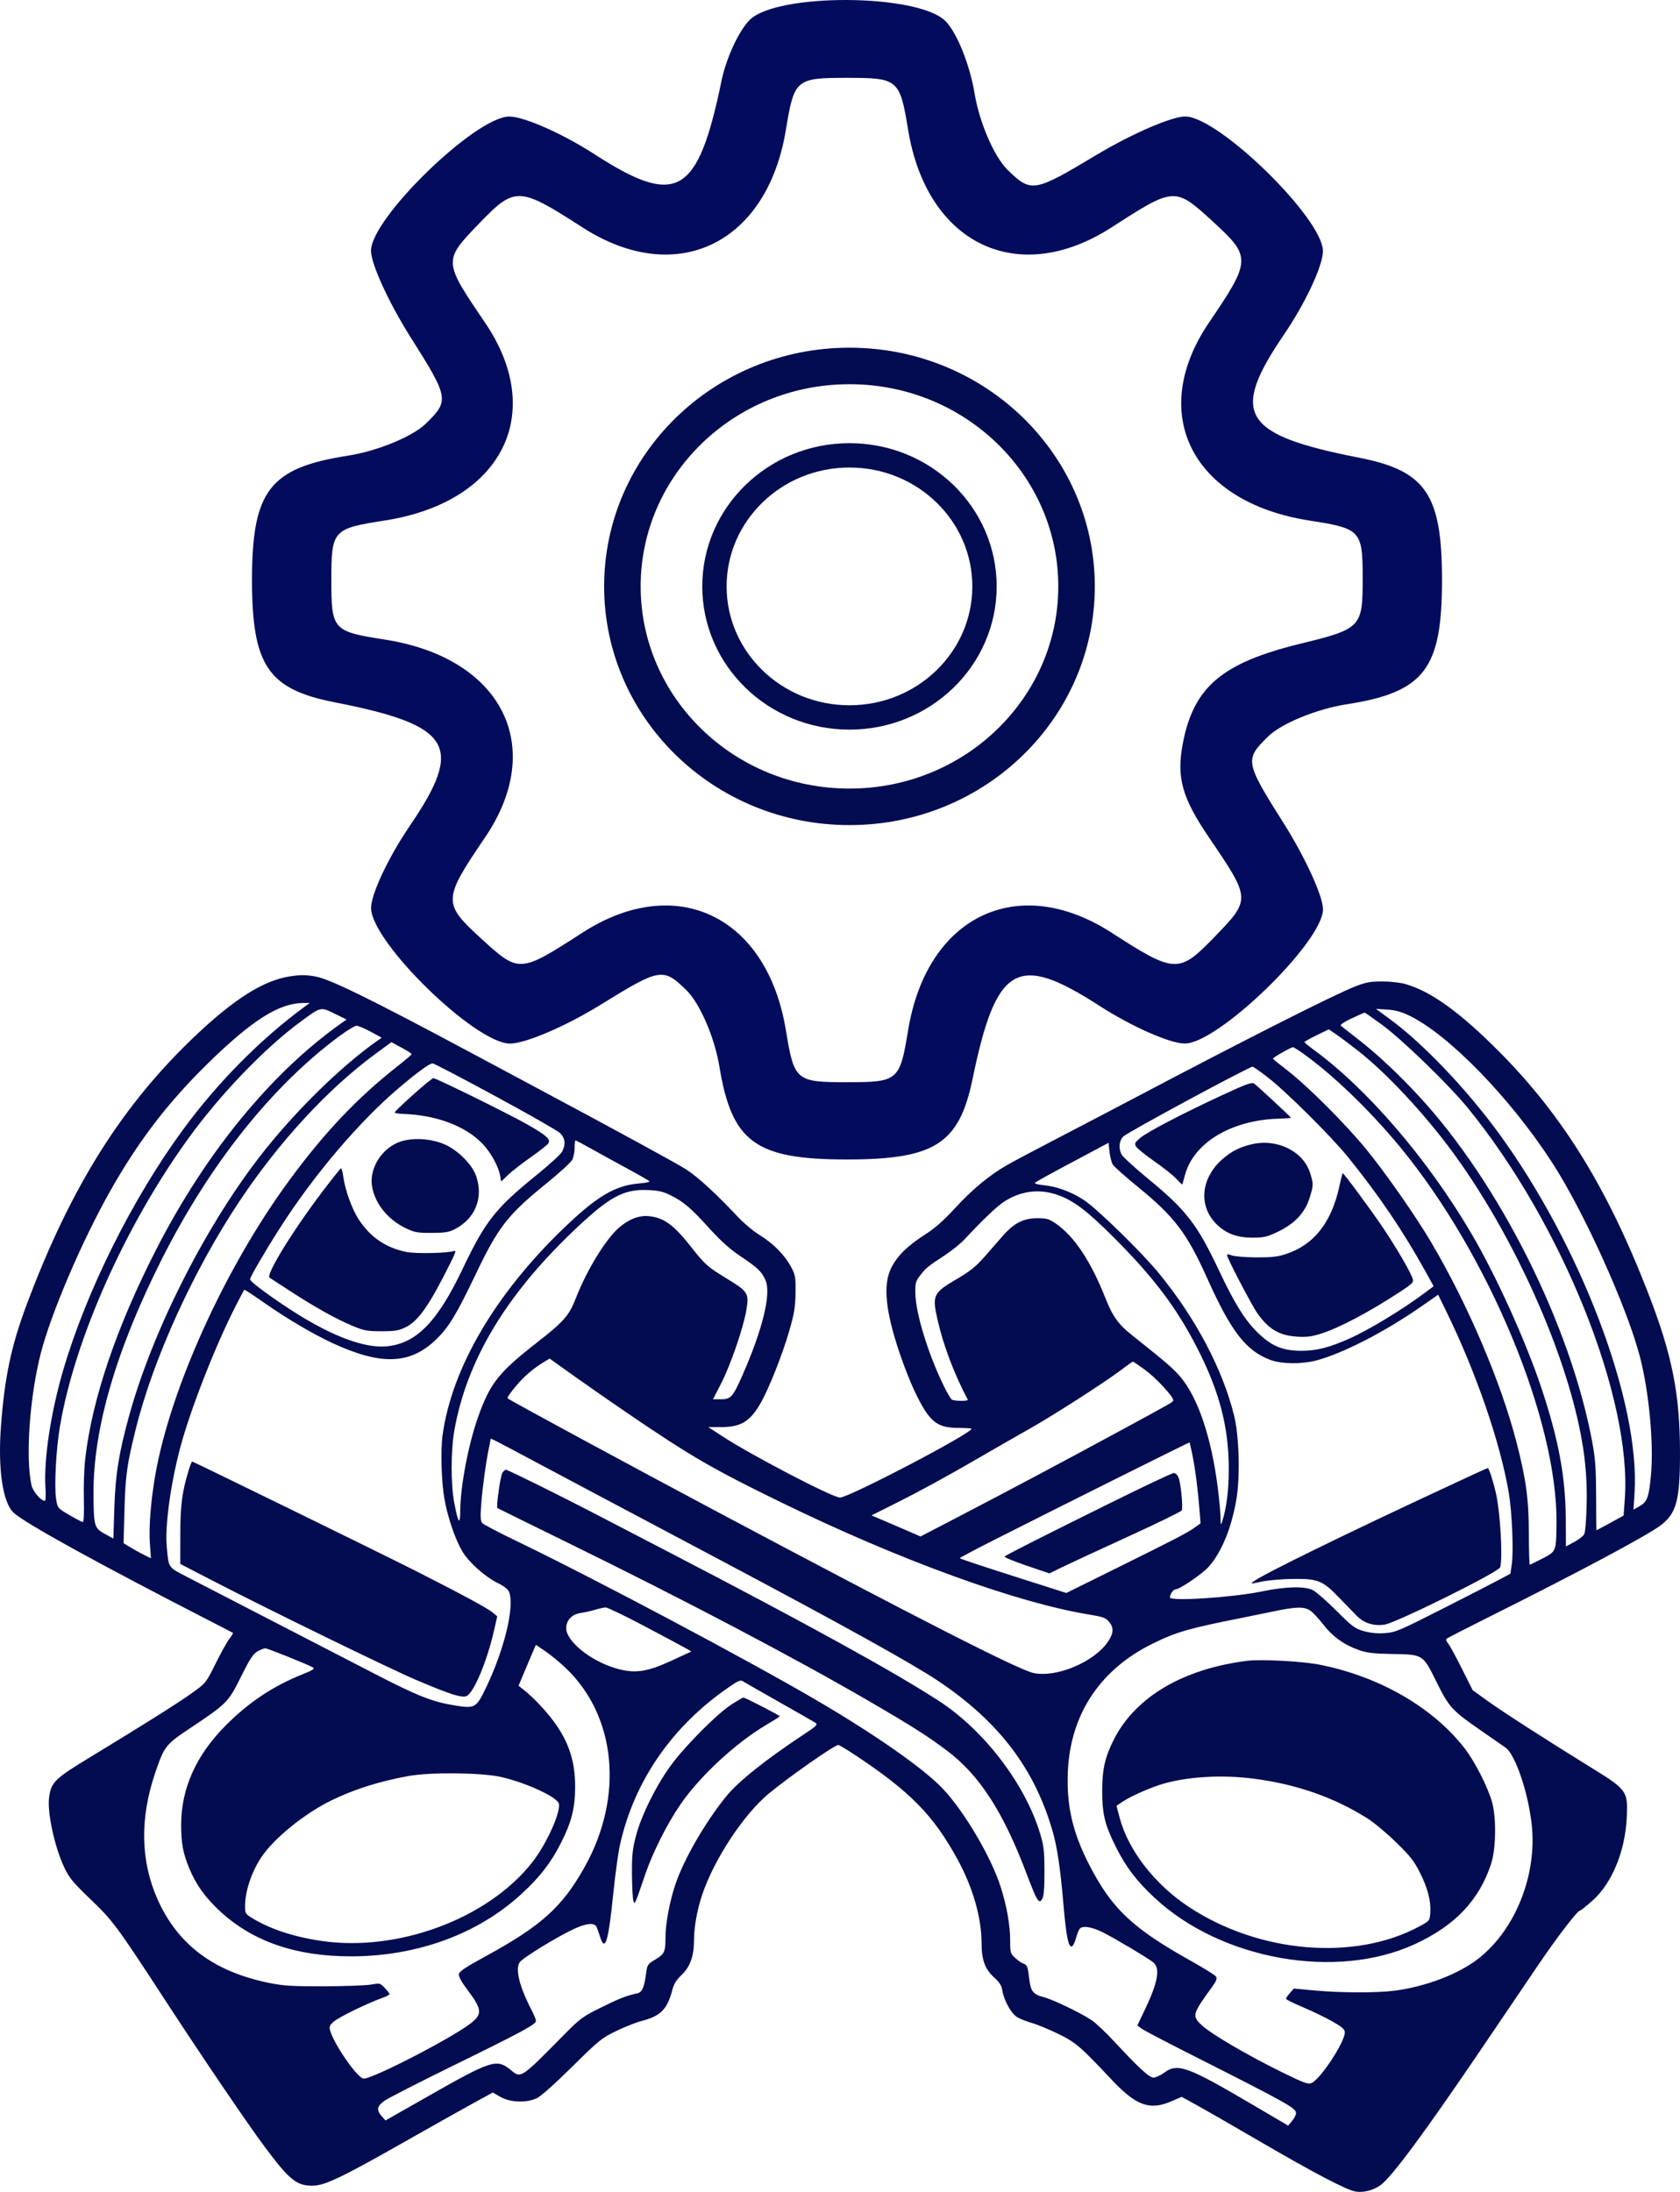 <svg width="138" height="180" viewBox="0 0 138 180" fill="none" xmlns="http://www.w3.org/2000/svg">
<path fill-rule="evenodd" clip-rule="evenodd" d="M61.596 1.624C60.706 2.49 59.657 4.751 59.265 6.647C57.323 16.04 55.605 17.036 48.859 12.68C46.215 10.972 43.053 9.573 41.834 9.57C39.088 9.564 30.475 17.921 30.475 20.591C30.475 21.669 31.938 24.865 33.727 27.695C36.886 32.693 36.922 32.896 34.978 34.789C33.878 35.86 30.983 37.047 28.545 37.426C22.15 38.422 20.7 40.309 20.7 47.632C20.7 54.646 22.02 56.6 27.477 57.67C37.126 59.561 38.149 61.234 33.674 67.801C31.92 70.375 30.483 73.415 30.48 74.556C30.474 77.341 39.034 85.699 41.892 85.699C43.145 85.699 46.471 84.278 49.285 82.541C54.245 79.478 54.459 79.441 56.391 81.323C57.487 82.389 58.702 85.204 59.092 87.578C60.115 93.804 62.053 95.216 69.575 95.216C76.779 95.216 78.787 93.931 79.886 88.618C81.828 79.225 83.546 78.229 90.292 82.585C92.935 84.293 96.097 85.692 97.317 85.695C100.062 85.7 108.675 77.344 108.675 74.674C108.675 73.596 107.212 70.4 105.423 67.57C102.264 62.571 102.228 62.368 104.172 60.476C105.272 59.404 108.167 58.218 110.605 57.839C117 56.842 118.45 54.956 118.45 47.632C118.45 40.618 117.131 38.664 111.673 37.594C102.025 35.704 101.002 34.031 105.477 27.463C107.231 24.89 108.668 21.811 108.671 20.624C108.676 17.951 100.093 9.565 97.35 9.565C96.244 9.565 92.96 10.99 90.054 12.731C84.92 15.807 84.711 15.842 82.767 13.95C81.667 12.878 80.448 10.06 80.058 7.686C79.668 5.313 78.581 2.623 77.643 1.71C75.348 -0.524 63.865 -0.586 61.596 1.624ZM74.595 10.66C76.136 20.047 83.61 23.632 91.302 18.676C96.49 15.334 96.5 15.333 99.645 18.209C102.792 21.088 102.781 21.385 99.317 26.48C94.227 33.968 97.91 41.245 107.551 42.745C111.794 43.406 111.934 43.557 111.934 47.519C111.934 51.518 111.817 51.64 106.774 52.873C100.385 54.437 98.054 56.413 97.166 61.022C96.623 63.841 97.081 65.495 99.317 68.785C102.75 73.836 102.752 73.846 99.797 76.908C96.84 79.971 96.535 79.961 91.302 76.588C83.61 71.632 76.136 75.218 74.595 84.605C73.912 88.759 73.781 88.871 69.575 88.871C65.37 88.871 65.238 88.759 64.555 84.605C63.014 75.218 55.541 71.632 47.849 76.588C42.66 79.931 42.651 79.932 39.505 77.056C36.359 74.177 36.37 73.879 39.833 68.785C44.924 61.296 41.241 54.02 31.599 52.52C27.332 51.855 27.217 51.727 27.217 47.632C27.217 43.538 27.332 43.41 31.599 42.745C41.241 41.245 44.924 33.968 39.833 26.48C36.4 21.429 36.399 21.419 39.353 18.357C42.31 15.293 42.616 15.304 47.849 18.676C55.541 23.632 63.014 20.047 64.555 10.66C65.238 6.505 65.37 6.393 69.575 6.393C73.781 6.393 73.912 6.505 74.595 10.66Z" fill="url(#paint0_linear_108_255)"/>
<path fill-rule="evenodd" clip-rule="evenodd" d="M23.718 80.196C21.618 80.552 19.303 82.003 16.217 84.899C10.099 90.639 5.82 97.425 2.188 107.143C0.92 110.539 0.389 113.044 0.081 117.081C-0.184 120.564 0.212 123.341 1.096 124.202C1.951 125.035 8.061 128.403 17.433 133.209C18.345 133.676 19.113 134.075 19.139 134.095C19.166 134.115 19.033 134.332 18.844 134.577C18.654 134.823 18.142 135.741 17.707 136.619C16.92 138.203 16.907 138.219 15.793 139.015C14.578 139.884 12.005 141.505 7.56 144.205C4.5 146.063 4.229 146.321 4.039 147.552C3.853 148.764 4.471 151.649 5.284 153.365C5.686 154.21 5.995 154.587 7.39 155.925C9.284 157.742 9.575 158.133 13.492 164.14C16.661 169.001 20.323 174.396 21.768 176.331C23.765 179.008 24.366 179.495 25.665 179.491C26.658 179.489 28.026 178.839 33.042 175.992C35.17 174.784 37.713 173.355 38.694 172.817L40.477 171.838L41.111 172.2C41.914 172.659 43.235 172.706 44.093 172.306C44.424 172.152 45.586 171.118 46.994 169.726C49.204 167.541 49.417 167.368 50.621 166.786C51.325 166.446 52.235 166.083 52.643 165.98C54.26 165.57 54.814 165.017 55.23 163.401C55.352 162.927 55.565 162.584 55.987 162.184C56.693 161.514 57.009 160.622 57.009 159.298C57.009 158.232 57.277 156.765 57.697 155.543C58.692 152.64 61.066 149.038 63.118 147.318C64.72 145.975 68.546 143.299 68.864 143.299C68.934 143.299 69.512 143.643 70.148 144.063C74.755 147.107 76.677 149.06 78.668 152.717C79.922 155.023 80.629 157.493 80.629 159.57C80.629 160.942 80.911 161.713 81.655 162.382C82.107 162.787 82.269 163.046 82.339 163.477C82.466 164.25 83.028 165.286 83.495 165.61C83.708 165.757 84.253 165.982 84.707 166.11C85.162 166.238 86.147 166.641 86.897 167.007C88.365 167.722 88.742 168.045 91.297 170.768C93.327 172.932 94.449 173.335 96.253 172.546L97.062 172.193L98.273 172.857C98.939 173.222 101.287 174.571 103.49 175.855C107.974 178.467 110.575 179.829 111.352 179.971C111.962 180.082 112.82 179.866 113.388 179.457C114.316 178.788 117.055 175.087 121.768 168.132C123.325 165.833 125.359 162.832 126.287 161.463C127.924 159.049 129.581 156.888 129.797 156.888C129.855 156.888 130.316 156.52 130.821 156.069C132.423 154.639 133.497 152.019 133.63 149.219C133.73 147.116 133.62 146.958 130.9 145.279C127.014 142.878 123.398 140.552 122.173 139.666L120.965 138.791L120.054 136.975C119.554 135.976 119.045 135.051 118.925 134.919C118.794 134.777 118.757 134.636 118.834 134.569C118.904 134.508 120.453 133.713 122.277 132.802C129.495 129.199 135.172 126.174 136.368 125.293C137.709 124.306 138.005 123.215 138 119.281C137.994 114.455 137.353 111.252 135.376 106.162C131.908 97.233 128.112 91.199 122.553 85.774C119.619 82.911 117.423 81.377 115.448 80.812C115.023 80.69 114.195 80.597 113.538 80.597C112.566 80.597 112.204 80.664 111.318 81.008C109.583 81.683 102.126 85.454 92.854 90.346C91.563 91.028 88.952 92.392 87.053 93.379C85.153 94.365 83.208 95.397 82.73 95.671C81.277 96.503 79.881 97.656 78.472 99.19C77.504 100.243 76.804 100.859 75.962 101.399C74.515 102.328 73.715 103.118 73.213 104.114C72.505 105.517 72.732 107.712 73.951 111.275C74.293 112.274 74.819 113.605 75.12 114.232C76.334 116.758 76.926 117.256 78.729 117.26C79.318 117.261 79.8 117.294 79.8 117.332C79.803 117.714 69.735 122.981 69.001 122.981C68.389 122.981 61.756 119.524 59.32 117.936L58.185 117.195H59.165C60.86 117.195 61.595 116.76 62.474 115.234C63.156 114.051 64.265 111.254 64.835 109.282C65.246 107.858 65.331 107.34 65.346 106.162C65.362 104.855 65.334 104.695 64.973 104.025C64.448 103.051 63.519 102.111 62.413 101.434C61.909 101.126 61.094 100.445 60.6 99.919C58.809 98.014 57.334 96.66 56.387 96.049C55.587 95.533 50.651 92.842 43.471 89.009C42.75 88.624 40.574 87.46 38.637 86.424C30.51 82.077 27.119 80.413 25.944 80.196C25.11 80.042 24.626 80.042 23.718 80.196ZM25.042 82.657C21.412 85.317 17.856 88.912 15.012 92.796C10.869 98.453 7.1 106.017 5.201 112.486C4.166 116.008 3.581 119.885 3.735 122.186C3.775 122.785 3.751 123.25 3.681 123.25C3.363 123.25 2.699 122.473 2.588 121.972C2.083 119.693 2.435 114.695 3.353 111.123C4.19 107.863 6.694 102.001 9.007 97.887C11.337 93.744 13.769 90.562 17.088 87.315C20.694 83.788 22.911 82.382 24.893 82.366L25.445 82.361L25.042 82.657ZM27.648 83.321L28.471 83.723L28.063 84.01C22.319 88.062 16.954 94.592 12.905 102.463C9.583 108.921 7.546 114.914 6.994 119.86C6.909 120.619 6.861 122.086 6.888 123.12C6.918 124.318 6.885 124.996 6.797 124.99C6.721 124.984 6.224 124.724 5.693 124.412C4.731 123.848 4.727 123.843 4.611 123.111C4.445 122.065 4.604 119.023 4.925 117.128C6.131 109.994 10.272 100.695 15.422 93.558C18.089 89.862 21.775 86.03 24.751 83.858C26.426 82.635 26.294 82.66 27.648 83.321ZM115.736 83.389C118.999 84.954 124.087 90.189 127.536 95.532C130.108 99.516 133.609 107.256 134.691 111.351C135.452 114.228 135.86 118.577 135.612 121.169C135.438 122.989 135.307 123.334 134.652 123.706L134.18 123.973L134.268 122.577C134.732 115.151 129.836 102.232 123.05 92.978C120.409 89.376 116.866 85.668 114.187 83.702L113.026 82.849L113.935 82.906C114.594 82.946 115.09 83.08 115.736 83.389ZM113.483 84.126C115.179 85.361 119.035 89.099 120.603 91.025C128.33 100.52 134.073 114.85 133.465 123.117L133.367 124.461L132.261 125.067C131.654 125.4 131.148 125.672 131.137 125.672C131.126 125.672 131.114 124.416 131.11 122.88C131.104 120.618 131.045 119.779 130.8 118.459C129.016 108.84 123.178 97.182 116.559 90.022C114.895 88.222 113.135 86.571 111.64 85.409C110.881 84.818 110.202 84.283 110.133 84.221C110.061 84.155 110.443 83.902 111.027 83.63C111.588 83.368 112.07 83.154 112.098 83.154C112.127 83.154 112.75 83.591 113.483 84.126ZM30.449 84.723L31.354 85.216L30.955 85.496C27.9 87.645 23.983 91.521 21.219 95.129C16.687 101.047 12.469 109.461 10.581 116.354C9.76 119.349 9.479 121.117 9.392 123.824L9.312 126.348L8.61 125.962C7.736 125.481 7.696 125.339 7.682 122.637C7.653 117.326 9.545 110.837 13.291 103.404C17.231 95.586 22.394 89.116 27.95 85.035C28.547 84.596 29.151 84.235 29.291 84.234C29.43 84.232 29.951 84.452 30.449 84.723ZM111.571 86.302C113.935 88.167 117.005 91.458 119.319 94.607C123.729 100.608 127.666 108.869 129.395 115.75C130.107 118.584 130.392 120.94 130.333 123.499C130.302 124.853 130.219 125.846 130.123 126.009C130.035 126.157 129.664 126.439 129.297 126.636L128.631 126.995L128.614 124.618C128.59 121.236 128.012 118.165 126.61 113.966C125.314 110.084 122.876 104.714 120.837 101.251C117.246 95.153 112.283 89.385 107.857 86.166C107.469 85.884 107.151 85.618 107.151 85.576C107.151 85.534 107.602 85.281 108.152 85.014L109.154 84.529L109.845 85.007C110.224 85.269 111.001 85.852 111.571 86.302ZM33.813 86.569C33.809 86.617 33.291 87.058 32.664 87.551C29.339 90.161 26.607 93.045 23.702 97.013C18.475 104.151 13.986 114.05 12.749 121.165C12.391 123.223 12.218 125.414 12.31 126.719L12.398 127.968L11.807 127.675C11.483 127.514 10.977 127.234 10.684 127.054L10.15 126.726L10.223 124.013C10.299 121.193 10.426 120.28 11.147 117.371C12.58 111.591 15.905 104.288 19.683 98.627C22.939 93.748 26.907 89.446 30.8 86.575L32.149 85.581L32.985 86.032C33.445 86.28 33.818 86.522 33.813 86.569ZM106.889 86.407C109.434 88.199 112.497 91.142 115.057 94.254C122.286 103.045 127.94 116.655 127.855 125.061C127.831 127.418 127.839 127.398 126.697 127.989C126.165 128.264 125.699 128.491 125.661 128.493C125.623 128.496 125.588 127.332 125.584 125.908C125.575 123.074 125.35 121.434 124.549 118.358C123.266 113.432 120.579 107.141 117.586 102.058C116.306 99.884 113.785 96.276 112.18 94.322C110.47 92.239 107.319 89.099 105.701 87.865C105.093 87.401 104.58 86.984 104.561 86.938C104.532 86.866 105.959 86.045 106.198 85.996C106.243 85.987 106.554 86.172 106.889 86.407ZM40.666 90.003C43.387 91.476 45.784 92.842 45.992 93.039C46.425 93.446 46.487 93.985 46.17 94.581C46.059 94.79 45.111 95.656 44.062 96.506C40.68 99.247 39.872 100.275 37.99 104.224C35.894 108.621 34.149 110.375 31.673 110.568C29.913 110.706 27.285 109.722 24.226 107.781C22.367 106.601 20.541 105.255 20.541 105.064C20.541 104.873 21.725 102.833 22.969 100.883C25.751 96.519 29.533 92.069 32.812 89.301C34.348 88.004 35.286 87.325 35.541 87.325C35.639 87.325 37.946 88.53 40.666 90.003ZM104.068 88.417C105.571 89.563 109.334 93.295 110.742 95.036C113.254 98.141 115.234 101.063 117.075 104.38L117.765 105.625L116.982 106.209C115.166 107.564 112.393 109.241 110.816 109.937C109.145 110.675 108.127 110.931 106.875 110.928C105.359 110.924 104.433 110.535 103.305 109.43C102.25 108.396 101.424 107.067 100.116 104.3C98.337 100.535 97.436 99.37 94.332 96.82C93.203 95.892 92.207 94.978 92.118 94.788C91.868 94.254 91.925 93.697 92.267 93.333C92.575 93.006 102.575 87.609 102.894 87.597C102.946 87.595 103.475 87.964 104.068 88.417ZM33.939 89.894C33.104 90.642 32.421 91.298 32.421 91.353C32.421 91.408 32.747 91.464 33.146 91.478C35.844 91.569 38.228 92.466 39.627 93.917C40.313 94.628 40.957 95.798 41.085 96.565L41.163 97.031L41.734 96.485C42.048 96.184 42.889 95.529 43.602 95.029C44.316 94.529 44.964 94.017 45.043 93.892C45.254 93.557 44.898 93.239 43.278 92.319C41.77 91.463 35.828 88.536 35.598 88.536C35.52 88.536 34.774 89.147 33.939 89.894ZM100.324 89.968C97.074 91.477 94.262 92.946 93.652 93.453C93.224 93.809 93.18 93.9 93.314 94.144C93.399 94.299 94.082 94.852 94.83 95.372C95.579 95.893 96.392 96.542 96.638 96.814C96.883 97.087 97.099 97.288 97.116 97.262C97.134 97.236 97.227 96.912 97.323 96.542C98.017 93.869 101.098 91.993 105.001 91.866C105.574 91.848 106.044 91.816 106.045 91.795C106.047 91.735 103.269 89.157 103.016 88.984C102.824 88.853 102.355 89.025 100.324 89.968ZM32.904 93.745C31.394 94.25 30.327 95.906 30.555 97.39C30.773 98.804 31.849 100.154 33.319 100.855C34.062 101.21 34.282 101.25 35.46 101.246C36.534 101.242 36.876 101.188 37.343 100.949C39.045 100.076 39.734 98.357 39.104 96.556C38.777 95.62 37.613 94.454 36.535 93.982C35.429 93.498 33.937 93.4 32.904 93.745ZM48.618 94.363C49.32 94.756 50.657 95.49 51.589 95.995C52.522 96.499 53.312 96.956 53.347 97.011C53.382 97.066 53.023 97.142 52.55 97.18C50.528 97.344 49.043 98.221 46.284 100.879C40.648 106.309 37.106 112.369 36.353 117.868C36.184 119.108 36.257 121.661 36.502 123.063C36.767 124.577 37.37 126.359 37.963 127.376C38.484 128.272 39.819 129.472 40.865 129.987C41.4 130.25 41.732 130.509 41.819 130.731C42.288 131.933 41.419 135.502 39.886 138.67C39.129 140.234 38.999 140.308 37.458 140.069C35.56 139.773 34.308 139.283 30.763 137.447C29.434 136.759 25.735 134.849 22.544 133.203C19.353 131.557 16.113 129.884 15.343 129.485C13.785 128.678 13.861 128.794 13.696 127.005C13.541 125.33 14.018 121.834 14.805 118.877C15.642 115.734 17.705 110.471 19.378 107.212C19.732 106.523 20.04 105.939 20.064 105.914C20.088 105.888 20.78 106.34 21.602 106.917C23.494 108.245 25.639 109.516 27.263 110.272C31.316 112.158 33.705 112.068 35.876 109.948C36.866 108.981 37.518 107.901 39.048 104.697C40.931 100.752 41.693 99.771 44.874 97.193C45.932 96.335 46.888 95.463 46.999 95.253C47.11 95.044 47.201 94.598 47.201 94.261C47.201 93.924 47.233 93.649 47.271 93.649C47.31 93.649 47.916 93.97 48.618 94.363ZM91.415 95.643C91.523 95.814 92.474 96.658 93.529 97.518C96.472 99.918 97.511 101.291 99.153 104.951C101.136 109.369 102.353 110.938 104.381 111.688C105.251 112.01 106.894 112.033 108.051 111.74C110.209 111.192 113.68 109.418 116.703 107.317L118.133 106.323L118.801 107.689C121.24 112.668 123.236 118.457 123.934 122.577C124.201 124.152 124.338 127.344 124.185 128.428L124.072 129.232L123.105 129.749C122.573 130.033 120.46 131.116 118.409 132.157C114.928 133.922 114.618 134.053 113.764 134.113C113.139 134.157 112.59 134.105 112.037 133.95C111.299 133.742 111.095 133.592 109.776 132.274C108.978 131.478 108.11 130.718 107.848 130.586C107.163 130.242 105.632 130.28 103.629 130.693C101.221 131.189 96.1 131.52 96.1 131.18C96.1 130.916 96.384 130.516 96.571 130.516C96.907 130.516 98.794 129.224 99.301 128.648C100.351 127.453 101.157 125.482 101.562 123.121C101.879 121.274 101.787 117.915 101.374 116.254C100.418 112.408 98.224 108.259 95.185 104.547C93.783 102.836 90.085 99.229 89.031 98.545C87.965 97.854 86.839 97.441 85.699 97.324C85.203 97.273 84.946 97.194 85.026 97.116C85.097 97.047 86.483 96.284 88.107 95.421L91.058 93.85L91.138 94.591C91.183 94.998 91.307 95.471 91.415 95.643ZM102.8 93.972C101.83 94.204 101.179 94.533 100.453 95.156C98.679 96.677 98.417 98.935 99.84 100.439C100.626 101.269 101.571 101.64 102.896 101.637C103.842 101.635 104.075 101.58 104.992 101.138C106.355 100.482 107.183 99.6 107.564 98.398C107.898 97.345 107.901 97.255 107.625 96.352C107.073 94.541 104.898 93.468 102.8 93.972ZM26.496 97.84C23.983 101.16 21.808 104.706 22.149 104.927C22.227 104.977 23 105.48 23.867 106.045C25.862 107.344 27.616 108.321 28.956 108.88C29.89 109.271 30.146 109.318 31.316 109.321C32.423 109.324 32.733 109.274 33.297 109.004C34.367 108.49 35.255 107.22 37.011 103.691C37.424 102.86 37.485 102.653 37.293 102.729C36.827 102.912 34.16 102.969 33.388 102.813C31.71 102.472 30.453 101.623 29.495 100.185C28.929 99.335 28.349 97.745 28.197 96.622C28.145 96.245 28.064 95.938 28.017 95.94C27.97 95.942 27.286 96.797 26.496 97.84ZM110.028 97.382C109.376 100.417 107.916 102.254 105.562 103.005C104.919 103.21 104.379 103.266 103.145 103.256C102.271 103.248 101.386 103.174 101.177 103.091C100.906 102.983 100.797 102.982 100.797 103.086C100.797 103.319 102.819 107.187 103.288 107.851C104.213 109.16 105.085 109.673 106.548 109.766C107.314 109.814 107.741 109.763 108.466 109.535C110.026 109.044 112.491 107.738 115.119 106.011C115.994 105.435 116.13 105.295 116.053 105.044C115.882 104.478 114.701 102.449 113.574 100.78C112.551 99.266 110.387 96.34 110.291 96.34C110.27 96.34 110.152 96.809 110.028 97.382ZM55.07 98.15C56.158 98.692 56.733 99.181 58.254 100.857C59.219 101.921 59.956 102.581 60.828 103.165C62.257 104.12 62.578 104.429 62.887 105.151C63.362 106.258 62.637 109.208 60.957 113.005C60.201 114.713 60.025 114.908 59.229 114.908H58.568L59.224 113.633C60.002 112.122 61.053 109.076 61.306 107.597C61.542 106.217 61.448 106.061 59.743 105.024C58.143 104.051 57.907 103.845 56.845 102.492C55.338 100.573 54.54 99.987 53.265 99.868C52.485 99.794 51.617 100.138 50.827 100.833C49.728 101.8 48.18 104.341 47.287 106.645C46.751 108.028 46.299 108.541 44.116 110.243C40.967 112.698 40.261 113.587 39.283 116.333C38.473 118.608 37.82 122.024 37.806 124.058C37.798 125.306 37.639 125.107 37.32 123.448C37.023 121.906 37.026 119.145 37.325 117.452C38.331 111.771 41.495 106.454 47.013 101.169C50.011 98.298 51.196 97.64 53.21 97.726C54.085 97.764 54.472 97.852 55.07 98.15ZM86.894 98.134C88.192 98.594 89.299 99.432 91.473 101.605C94.782 104.913 96.652 107.393 98.369 110.753C100.171 114.278 100.935 117.216 100.935 120.616C100.935 122.367 100.754 123.821 100.398 124.932C100.281 125.295 100.267 125.26 100.256 124.592C100.25 124.183 100.149 123.097 100.032 122.179C99.508 118.055 98.419 114.812 96.98 113.091C96.402 112.4 95.8 111.88 93.027 109.678C91.863 108.754 91.408 108.127 90.814 106.627C89.594 103.55 88.23 101.504 86.707 100.465C86.165 100.095 85.971 100.041 85.188 100.04C84.076 100.04 83.288 100.445 82.374 101.488C82.035 101.876 81.36 102.647 80.876 103.202C80.194 103.983 79.7 104.384 78.689 104.977C76.621 106.191 76.548 106.343 77.029 108.449C77.496 110.5 78.374 112.811 79.494 114.942C79.564 115.075 78.399 115.068 78.182 114.934C78.09 114.877 77.762 114.306 77.453 113.665C76.2 111.06 75.219 107.831 75.19 106.219C75.175 105.359 75.213 105.216 75.583 104.739C76.065 104.119 76.247 103.97 77.618 103.077C78.187 102.707 78.919 102.114 79.246 101.76C80.551 100.346 81.834 99.115 82.401 98.733C83.794 97.796 85.35 97.588 86.894 98.134ZM51.542 116.049C56.806 119.629 58.514 120.62 64.192 123.388C73.864 128.104 83.523 131.62 89.47 132.588C90.597 132.772 90.826 132.854 91.092 133.173C91.509 133.671 91.484 134.12 90.999 134.832C89.871 136.488 86.787 137.783 84.906 137.39C83.672 137.132 75.424 132.928 58.804 124.088C51.593 120.253 41.948 115.033 41.697 114.831C41.597 114.75 42.508 113.604 43.149 113.003C43.516 112.659 44.116 112.194 44.482 111.971L45.148 111.566L47.176 113.013C48.291 113.808 50.256 115.175 51.542 116.049ZM94.076 112.507C94.951 113.148 96.362 114.665 96.371 114.975C96.376 115.132 96.502 115.059 91.956 117.525C87.52 119.931 82.693 122.497 78.708 124.568L75.613 126.176L74.219 125.571C73.452 125.239 72.547 124.849 72.207 124.706L71.589 124.445L74.072 123.199C75.437 122.514 78.015 121.106 79.801 120.069C81.586 119.032 83.731 117.802 84.566 117.335C86.39 116.316 90.843 113.457 92.094 112.501C92.588 112.124 93.023 111.816 93.061 111.816C93.099 111.816 93.556 112.127 94.076 112.507ZM43.962 120.041C45.858 121.052 48.807 122.619 50.516 123.524C52.226 124.429 53.935 125.335 54.315 125.538C54.695 125.74 56.808 126.861 59.011 128.029C69.063 133.358 74.92 136.604 77.038 138.021C82.051 141.374 84.992 145.24 86.479 150.43C86.836 151.676 87.104 153.474 87.332 156.148C87.566 158.892 87.743 159.848 88.018 159.848C88.113 159.848 88.271 159.561 88.368 159.209C88.466 158.858 88.606 158.495 88.68 158.402C88.91 158.112 89.644 158.218 90.575 158.677C91.504 159.135 94.34 160.823 94.738 161.154C95.315 161.635 95.116 162.782 94.075 164.965L93.423 166.334L93.76 166.582C93.946 166.719 95.558 167.569 97.344 168.472C105.955 172.828 106.461 173.11 106.46 173.546C106.459 173.672 106.314 173.951 106.137 174.166L105.816 174.558L102.995 172.899C97.516 169.676 96.74 169.393 95.627 170.213C95.328 170.433 94.937 170.613 94.757 170.613C94.399 170.613 93.571 169.852 91.497 167.619C90.827 166.897 90.01 166.126 89.681 165.906C88.757 165.287 86.466 164.188 85.702 163.997C84.895 163.796 84.667 163.517 84.558 162.598C84.43 161.515 84.372 161.351 84.09 161.263C83.942 161.218 83.631 161.008 83.399 160.797C82.997 160.431 82.978 160.363 82.978 159.338C82.978 158.1 82.694 156.504 82.196 154.947C81.411 152.49 79.23 148.787 77.462 146.907C75.908 145.255 71.955 142.484 67.092 139.637C61.385 136.296 48.773 129.605 42.422 126.547C40.971 125.849 39.703 125.183 39.606 125.069C39.472 124.912 39.452 124.535 39.526 123.551C39.625 122.216 39.922 120.035 40.154 118.945C40.224 118.612 40.285 118.289 40.288 118.227C40.296 118.078 40.059 117.961 43.962 120.041ZM97.948 119.487C98.182 120.636 98.393 122.259 98.525 123.939L98.616 125.098L98.153 125.431C97.535 125.875 96.645 126.338 91.743 128.763L87.592 130.816L83.215 129.421C80.807 128.654 78.837 127.997 78.836 127.96C78.835 127.923 80.029 127.287 81.49 126.547C86.781 123.866 97.686 118.426 97.714 118.453C97.73 118.469 97.835 118.934 97.948 119.487ZM15.502 120.727C14.952 122.533 14.816 123.574 14.812 126.009L14.809 128.43L17.502 129.823C22.07 132.185 31.965 137.011 34.148 137.941C37.001 139.158 37.972 139.465 38.346 139.27C38.942 138.959 40.008 136.406 40.569 133.947L40.845 132.736L40.443 132.4C40.037 132.06 37.947 130.933 34.148 129.004C31.651 127.737 15.878 120.021 15.784 120.021C15.747 120.021 15.62 120.339 15.502 120.727ZM121.102 121.049C120.533 121.315 119.383 121.85 118.547 122.238C110.752 125.857 103.809 129.254 103.009 129.842C102.674 130.088 102.684 130.089 103.632 129.884C104.17 129.768 105.327 129.67 106.253 129.661C108.281 129.643 108.641 129.792 110.018 131.219C110.531 131.75 111.169 132.408 111.437 132.681C112.038 133.295 112.822 133.546 113.733 133.414C114.68 133.277 123.127 129.089 123.233 128.704C123.45 127.918 123.237 124.212 122.885 122.645C122.668 121.68 122.309 120.559 122.217 120.562C122.174 120.564 121.672 120.783 121.102 121.049ZM41.255 120.974C41.096 121.264 40.751 123.744 40.856 123.836C40.889 123.865 43.465 125.135 46.58 126.66C56.123 131.331 65.341 136.177 71.482 139.754C74.987 141.795 76.219 142.58 77.825 143.793C80.458 145.781 82.401 148.784 84.297 153.794C85.194 156.161 85.346 156.407 85.618 155.929C85.745 155.705 85.798 155.026 85.794 153.659C85.789 151.937 85.744 151.566 85.415 150.497C84.168 146.452 80.826 142.089 77.135 139.688C73.495 137.321 66.267 133.339 54.867 127.423C51.98 125.924 49.183 124.472 48.651 124.195C46.068 122.85 41.704 120.694 41.565 120.694C41.48 120.694 41.34 120.82 41.255 120.974ZM91.127 123.464C85.445 126.276 82.684 127.674 82.522 127.819C82.462 127.874 83.264 128.208 84.306 128.563L86.2 129.208L87.248 128.695C87.824 128.414 90.248 127.291 92.634 126.2C95.02 125.11 97.016 124.136 97.069 124.037C97.193 123.803 97.001 121.815 96.808 121.333C96.723 121.12 96.555 120.964 96.415 120.966C96.28 120.967 93.901 122.091 91.127 123.464ZM52.995 133.569C54.633 134.434 56.157 135.249 56.382 135.381L56.791 135.621L55.139 136.384C53.108 137.322 52.11 137.456 50.564 136.997C48.497 136.384 46.51 134.774 46.51 133.712C46.51 133.055 46.975 132.564 47.696 132.458C48.04 132.408 48.582 132.288 48.901 132.191C49.219 132.094 49.601 132.01 49.749 132.005C49.897 132 51.358 132.704 52.995 133.569ZM107.607 132.247C107.82 132.383 108.308 132.901 108.691 133.397C109.473 134.408 110.424 135.088 111.646 135.51C112.304 135.737 112.844 135.801 114.334 135.825C116.909 135.866 116.875 135.845 117.996 138.116C119.023 140.198 119.274 140.471 121.645 142.109C122.524 142.716 123.438 143.351 123.676 143.519C124.469 144.082 125.52 147.167 125.817 149.81C126.283 153.954 124.475 158.492 121.409 160.866C119.791 162.12 117.117 163.139 114.566 163.474C113.125 163.663 110.104 163.656 107.994 163.459L106.281 163.299L105.956 163.667C105.778 163.869 105.632 164.082 105.632 164.14C105.632 164.198 106.264 164.512 107.036 164.837C107.809 165.162 108.897 165.688 109.454 166.005C110.27 166.471 110.466 166.646 110.466 166.909C110.466 167.692 108.473 170.73 107.748 171.052C107.449 171.184 107.159 171.079 105.288 170.162C102.55 168.82 99.552 167.069 98.759 166.35C97.889 165.56 97.925 165.416 99.559 163.173C99.912 162.69 99.995 162.477 99.893 162.319C99.818 162.204 98.95 161.659 97.963 161.108C93 158.34 91.315 156.749 89.43 153.054C88.099 150.445 87.602 148.259 87.715 145.519C87.911 140.79 90.352 137.101 94.696 134.967C96.626 134.019 97.647 133.725 101.971 132.867C102.579 132.747 103.76 132.505 104.596 132.331C106.464 131.941 107.103 131.923 107.607 132.247ZM46.47 136.977C50.614 140.922 51.256 147.498 48.059 153.255C46.2 156.603 44.484 158.148 39.786 160.707C38.228 161.556 37.728 161.892 37.694 162.117C37.666 162.306 37.895 162.738 38.332 163.317C39.568 164.955 39.633 165.358 38.779 166.07C37.38 167.237 30.371 170.858 29.834 170.691C29.245 170.509 27.378 167.778 27.103 166.697C27.031 166.412 27.097 166.279 27.458 165.983C27.904 165.617 30.132 164.532 31.35 164.088C31.711 163.956 32.006 163.81 32.006 163.762C32.006 163.715 31.831 163.488 31.615 163.259C31.232 162.85 31.209 162.844 30.476 162.974C30.064 163.046 28.329 163.109 26.619 163.114C23.988 163.121 23.299 163.079 22.13 162.843C17.559 161.92 14.592 159.695 12.929 155.943C11.541 152.812 11.48 149.308 12.749 145.587C13.498 143.389 13.596 143.265 15.665 141.886C18.639 139.904 18.763 139.777 19.794 137.696C20.496 136.276 20.782 135.833 21.132 135.625C21.377 135.48 21.672 135.361 21.788 135.36C21.983 135.36 25.155 136.631 25.699 136.927C25.891 137.032 25.726 137.142 24.834 137.5C22.401 138.479 20.422 139.8 18.522 141.713C16.106 144.145 14.886 146.868 14.88 149.84C14.877 151.323 15.03 152.166 15.518 153.36C16.09 154.758 16.859 155.834 18.107 156.981C20.785 159.443 24.322 160.656 28.82 160.656C34.258 160.656 39.269 158.822 42.848 155.521C44.374 154.115 45.258 152.968 46.099 151.304C46.952 149.617 47.241 148.463 47.244 146.73C47.249 144.651 46.718 143.03 45.486 141.364C44.82 140.462 43.806 139.39 43.069 138.807L42.597 138.434L43.056 137.334C43.309 136.73 43.63 135.973 43.769 135.654L44.022 135.072L44.818 135.617C45.255 135.916 45.998 136.528 46.47 136.977ZM102.454 136.386C97.238 137.033 93.324 139.32 91.543 142.759C90.785 144.223 90.544 145.24 90.538 146.999C90.531 148.964 90.745 149.845 91.681 151.708C92.503 153.343 93.373 154.482 94.851 155.857C100.324 160.95 109.773 162.628 116.223 159.652C119.526 158.129 121.508 156.039 122.484 153.054C122.884 151.828 122.925 149.333 122.567 148.008C122.243 146.808 121.131 144.623 120.308 143.568C117.673 140.191 113.313 137.679 108.394 136.703C106.982 136.423 103.606 136.243 102.454 136.386ZM64.053 139.799C65.535 140.637 66.855 141.393 66.986 141.48C67.196 141.619 67.076 141.738 66.02 142.435C62.894 144.501 60.643 146.298 59.653 147.518C57.939 149.629 56.181 152.669 55.486 154.724C55.006 156.145 54.665 157.964 54.663 159.116C54.66 160.325 54.593 160.459 53.742 160.971C53.217 161.286 53.161 161.374 53.076 162.028C52.922 163.218 52.749 163.607 52.336 163.695C51.457 163.884 50.906 164.1 49.377 164.855C47.879 165.594 47.651 165.76 46.407 167.02C42.761 170.714 42.804 170.685 41.982 170.011C40.784 169.029 40.437 169.142 34.867 172.312L31.666 174.133L31.353 173.778C30.9 173.266 30.959 172.958 31.597 172.508C31.904 172.292 34.406 171.012 37.157 169.663C42.874 166.862 44.024 166.241 44.024 165.96C44.024 165.85 43.875 165.474 43.694 165.125C42.669 163.155 42.305 161.713 42.688 161.143C42.937 160.774 45.834 159.002 47.229 158.367C48.19 157.929 48.826 157.881 48.999 158.234C49.054 158.345 49.185 158.708 49.289 159.041C49.703 160.353 49.975 159.467 50.376 155.503C50.533 153.947 50.781 152.144 50.926 151.496C52.104 146.235 55.216 141.741 59.91 138.522C60.699 137.98 60.819 137.937 61.075 138.097C61.231 138.195 62.572 138.961 64.053 139.799ZM60.023 140.015C58.855 140.78 56.239 143.42 55.095 144.989C53.892 146.64 52.67 149.107 52.243 150.75C51.953 151.867 51.9 152.371 51.911 153.912C51.919 154.92 51.969 155.896 52.023 156.081C52.134 156.461 52.143 156.441 53 153.928C53.608 152.147 54.785 149.802 55.865 148.222C57.474 145.868 60.423 143.134 62.983 141.623C63.572 141.275 64.053 140.97 64.053 140.944C64.053 140.869 61.193 139.396 61.063 139.404C60.998 139.408 60.531 139.684 60.023 140.015ZM41.123 145.919C43.029 146.34 45.493 147.435 45.868 148.029C46.196 148.547 44.951 151.375 43.696 152.964C40.043 157.589 32.645 160.325 26.343 159.381C24.096 159.045 22.152 158.399 20.702 157.507C20.159 157.174 20.127 157.119 20.129 156.517C20.133 155.176 20.784 153.387 21.708 152.179C22.853 150.681 25.17 148.857 27.191 147.864C29.07 146.94 31.197 146.268 33.595 145.84C35.377 145.523 39.521 145.566 41.123 145.919ZM102.965 146.063C106.472 146.51 109.582 147.594 112.325 149.326C112.86 149.664 113.922 150.55 114.685 151.295C115.843 152.426 116.167 152.839 116.643 153.794C117.291 155.093 117.555 156.119 117.488 157.078C117.442 157.731 117.434 157.742 116.613 158.186C111.307 161.06 103.455 160.409 97.688 156.618C94.858 154.758 92.678 151.954 91.967 149.26L91.712 148.292L92.214 147.954C92.898 147.494 94.61 146.743 95.616 146.463C97.691 145.884 100.407 145.737 102.965 146.063Z" fill="#030C50"/>
<path d="M80.87 48.155C80.87 54.073 75.93 58.917 69.778 58.917C63.626 58.917 58.686 54.073 58.686 48.155C58.686 42.238 63.626 37.393 69.778 37.393C75.93 37.393 80.87 42.238 80.87 48.155Z" stroke="#030C50" stroke-width="2"/>
<path d="M88.431 48.155C88.431 58.114 80.119 66.258 69.778 66.258C59.437 66.258 51.125 58.114 51.125 48.155C51.125 38.196 59.437 30.052 69.778 30.052C80.119 30.052 88.431 38.196 88.431 48.155Z" stroke="#030C50" stroke-width="3"/>
<defs>
<linearGradient id="paint0_linear_108_255" x1="184" y1="-1.133" x2="281.75" y2="-1.133" gradientUnits="userSpaceOnUse">
<stop stop-color="#030C5C"/>
<stop offset="1" stop-color="#787879" stop-opacity="0.8"/>
</linearGradient>
</defs>
</svg>
